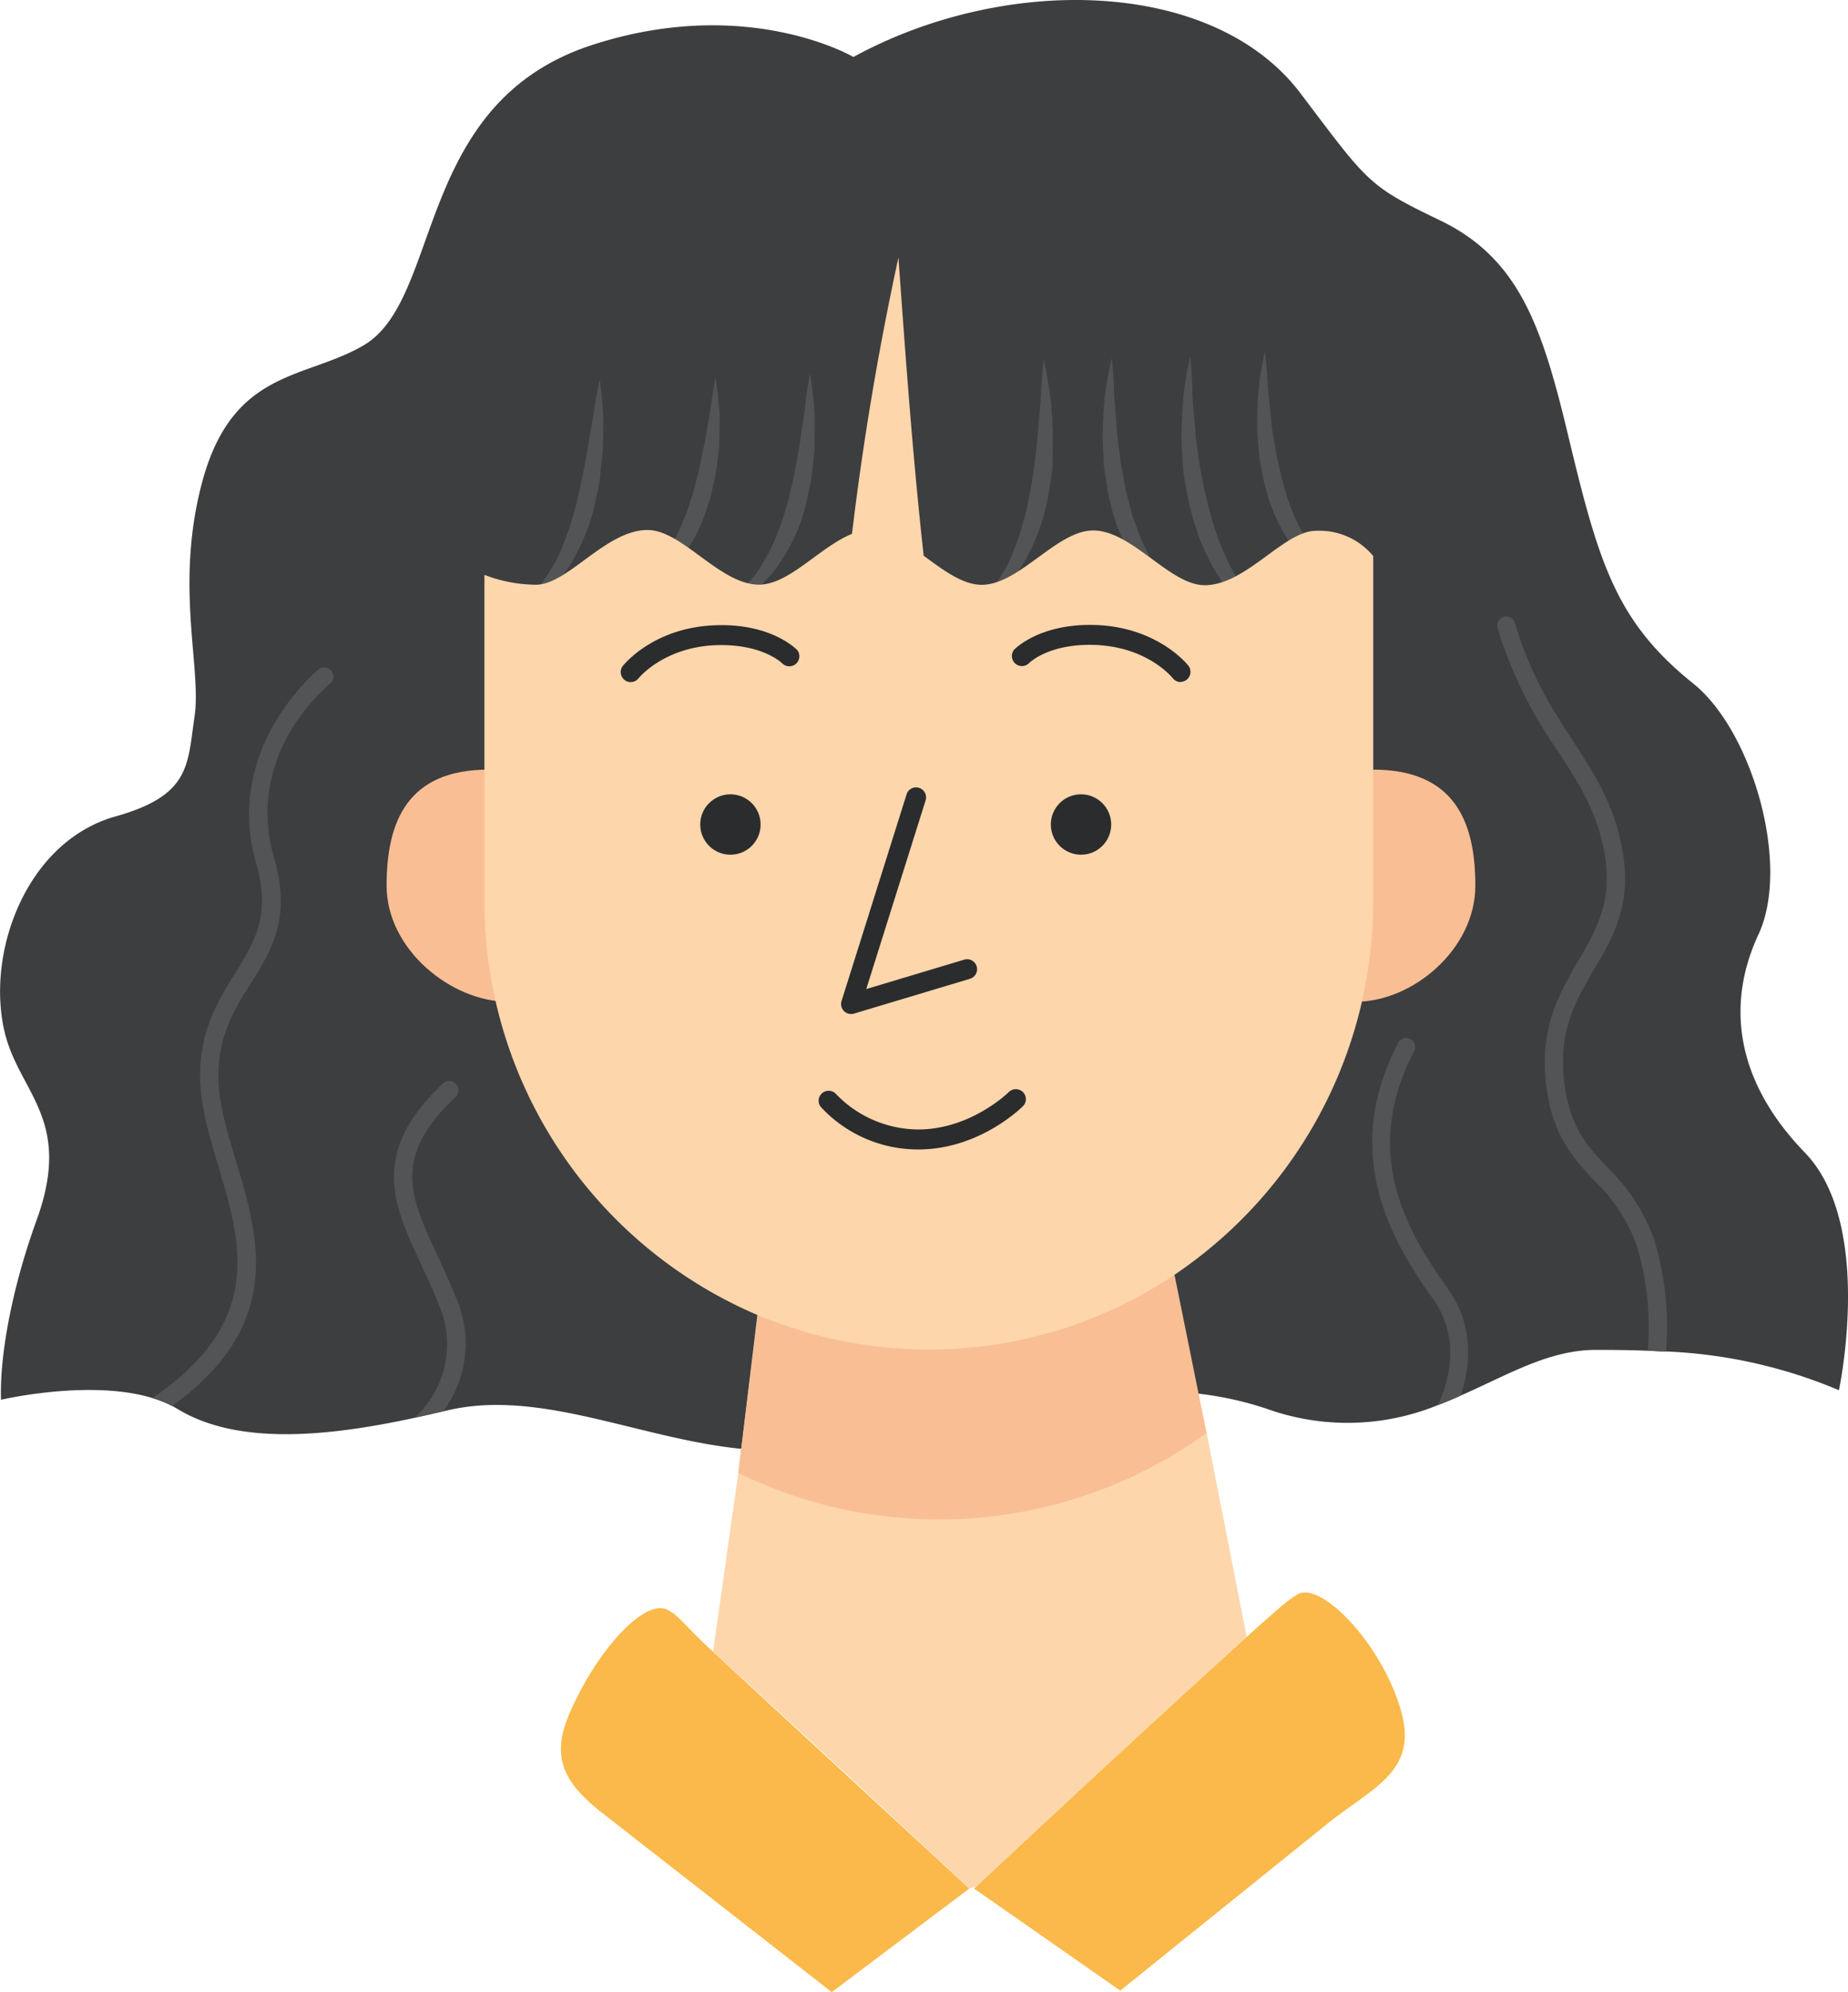 <svg id="Capa_1" data-name="Capa 1" xmlns="http://www.w3.org/2000/svg" viewBox="0 0 231.98 250"><defs><style>.cls-1{fill:#3d3e3f;}.cls-2{fill:#535455;}.cls-3{fill:#fab94a;}.cls-4{fill:#fdd6ac;}.cls-5{fill:#f9be94;}.cls-6{fill:#2b2c2d;}</style></defs><path class="cls-1" d="M239.85,174.46a62.32,62.32,0,0,0-21.71-4.86c-.74,0-1.5-.07-2.29-.09-2-.08-4.16-.11-6.49-.11-5.94,0-11.09,3.15-17,5.74-.92.42-1.88.82-2.85,1.19h0a30,30,0,0,1-21.52.45c-15.85-5.28-31.46,0-55.16,4.66C96.19,184.71,80,173.49,65.15,177l-.49.11c-1.16.28-2.37.55-3.61.82-9.93,2.13-21.88,3.71-29.78-1.13l-.57-.33a14.12,14.12,0,0,0-2.49-1h0c-7.83-2.44-19.07.19-19.07.19-.19-4.86,1.09-13.22,4.46-22.53,4.67-12.82-2.33-16-4.07-23.88-2.23-10,2.91-23.7,14-26.8,9.41-2.65,9-6.42,9.9-12.53s-2.46-16.27.88-29.13c3.79-14.57,13-13.12,20.39-17.48C64.57,37.44,61,13,83.21,5.69c19.53-6.41,32.93,1.46,32.93,1.46,19.23-10.49,45.25-9.82,56.12,4.56,8.53,11.26,8.43,11.57,17.49,15.93,9.9,4.76,12.81,13.2,16.11,27,3.85,16.07,6,23.36,15.73,31.16,7.38,5.94,12.23,22.73,8.16,31.47s-2.91,18.35,5.83,27.38,4.27,29.82,4.27,29.82" transform="translate(-9.01 0)"/><path class="cls-2" d="M74.16,75.6A8,8,0,0,0,77,73.16l.56-.74.49-.8A16.1,16.1,0,0,0,79,70a39.31,39.31,0,0,0,2.43-7.12c.59-2.47,1.08-5,1.51-7.52.17-1.27.47-2.54.64-3.83s.41-2.58.71-3.87c.2,1.3.3,2.61.41,3.93s0,2.64,0,4-.23,2.63-.34,4-.48,2.61-.72,3.92a26,26,0,0,1-3.11,7.45A13.4,13.4,0,0,1,77.83,74,6.73,6.73,0,0,1,74.16,75.6Z" transform="translate(-9.01 0)"/><path class="cls-2" d="M87.18,75a11.61,11.61,0,0,0,3.08-2.37,18.16,18.16,0,0,0,2.35-3,28.84,28.84,0,0,0,1.77-3.34c.23-.6.49-1.17.74-1.76s.39-1.21.59-1.81a14.44,14.44,0,0,0,.55-1.84l.49-1.86.78-3.81c.18-1.29.46-2.58.65-3.88s.37-2.61.65-3.94c.22,1.32.34,2.66.47,4s0,2.68,0,4-.28,2.68-.43,4l-.45,2a15.12,15.12,0,0,1-.54,2A20.89,20.89,0,0,1,94,70.73a15.67,15.67,0,0,1-1.43,1.51A15.39,15.39,0,0,1,91,73.52,8.72,8.72,0,0,1,87.18,75Z" transform="translate(-9.01 0)"/><path class="cls-2" d="M99.05,75.8a11.85,11.85,0,0,0,5.82-5.32,16.19,16.19,0,0,0,.94-1.74l.44-.89.35-.94a34.73,34.73,0,0,0,1.27-3.81,77.39,77.39,0,0,0,1.62-8c.16-1.36.45-2.72.59-4.1s.35-2.76.62-4.15c.23,1.39.37,2.79.5,4.19s.07,2.81.07,4.23c0,.35,0,.7,0,1.06l-.11,1-.22,2.12a18.91,18.91,0,0,1-.39,2.1c-.15.7-.27,1.41-.46,2.1a22.74,22.74,0,0,1-3.75,7.79,13,13,0,0,1-3.19,3A7.82,7.82,0,0,1,99.05,75.8Z" transform="translate(-9.01 0)"/><path class="cls-2" d="M131.14,76a14.16,14.16,0,0,0,4.91-6.41c.28-.61.51-1.25.73-1.89a14.11,14.11,0,0,0,.61-1.94c.15-.66.4-1.29.52-2l.4-2c.26-1.34.45-2.7.63-4.07s.32-2.75.42-4.13.25-2.78.32-4.19.16-2.8.34-4.23c.33,1.39.55,2.79.78,4.2s.26,2.84.34,4.26,0,2.86,0,4.3-.3,2.86-.54,4.28a25.82,25.82,0,0,1-2.93,8.2,15.64,15.64,0,0,1-2.7,3.47A8.51,8.51,0,0,1,131.14,76Z" transform="translate(-9.01 0)"/><path class="cls-2" d="M159.81,76.67a9.77,9.77,0,0,1-4.23-1.81,14.75,14.75,0,0,1-3.34-3.29,22.88,22.88,0,0,1-3.85-8.48,16.27,16.27,0,0,1-.45-2.27c-.12-.76-.25-1.52-.35-2.29-.05-1.53-.22-3.06-.16-4.58s.13-3.05.32-4.56.48-3,.82-4.47c.17,1.52.23,3,.3,4.51s.26,3,.34,4.45.35,2.93.52,4.38l.4,2.16a17.22,17.22,0,0,0,.47,2.13l.54,2.1c.24.68.5,1.35.72,2a26.52,26.52,0,0,0,1.85,3.88c.32.65.8,1.18,1.18,1.8A20,20,0,0,0,156.3,74,12.52,12.52,0,0,0,159.81,76.67Z" transform="translate(-9.01 0)"/><path class="cls-2" d="M170.68,79.78a13,13,0,0,1-4.34-2.46,18.83,18.83,0,0,1-1.85-1.72c-.59-.61-1.08-1.3-1.63-1.95a27.24,27.24,0,0,1-4.24-9.16,39.73,39.73,0,0,1-1-4.93c-.15-.83-.13-1.67-.2-2.5s-.09-1.66-.11-2.49c.06-1.66.13-3.32.28-5s.5-3.27.84-4.88c.16,1.66.22,3.29.28,4.91s.29,3.24.37,4.85a64.06,64.06,0,0,0,1.71,9.42,34.17,34.17,0,0,0,3.51,8.77,27.39,27.39,0,0,0,2.77,3.85A18.2,18.2,0,0,0,170.68,79.78Z" transform="translate(-9.01 0)"/><path class="cls-2" d="M179.84,74.05a9.59,9.59,0,0,1-4.2-1.45,14.86,14.86,0,0,1-1.86-1.31c-.55-.52-1.11-1-1.61-1.61a20.59,20.59,0,0,1-4.16-8l-.31-1.08-.21-1.1-.41-2.2c-.09-1.48-.28-2.95-.26-4.43s.07-2.94.23-4.4.43-2.9.75-4.33c.19,1.47.28,2.91.37,4.35s.32,2.85.42,4.27.42,2.81.63,4.21l.45,2.05.22,1,.31,1a24.59,24.59,0,0,0,3.37,7.53c.38.58.84,1.09,1.25,1.65a18.54,18.54,0,0,0,1.47,1.47A12.91,12.91,0,0,0,179.84,74.05Z" transform="translate(-9.01 0)"/><path class="cls-2" d="M50.43,85.82c-.44.35-10.8,8.84-7,21.89,2.21,7.57-.42,11.74-3,15.79-2,3.18-4.06,6.47-4,11.71,0,3.26,1.09,6.75,2.19,10.44,2.9,9.67,6.15,20.56-8,30.8a14.12,14.12,0,0,0-2.49-1c14.13-9.58,11.17-19.51,8.28-29.13-1.14-3.85-2.23-7.48-2.28-11.06-.09-5.91,2.26-9.65,4.32-13,2.49-4,4.62-7.37,2.71-13.94C37,93.8,48.88,84.13,49,84a1.13,1.13,0,0,1,1.6.17A1.15,1.15,0,0,1,50.43,85.82Z" transform="translate(-9.01 0)"/><path class="cls-2" d="M64.66,177.09c-1.16.28-2.37.55-3.61.82a12.45,12.45,0,0,0,3-14.3c-.71-1.77-1.47-3.43-2.21-5-3.47-7.48-6.46-13.92,2.78-22.65a1.15,1.15,0,0,1,1.62.05,1.13,1.13,0,0,1,0,1.6c-8.06,7.61-5.77,12.55-2.29,20,.76,1.63,1.53,3.31,2.26,5.13A14.31,14.31,0,0,1,64.66,177.09Z" transform="translate(-9.01 0)"/><path class="cls-2" d="M192.37,175.14c-.92.42-1.88.82-2.85,1.19,1.46-3.19,2.86-8.49-.7-13.44-5.65-7.83-11.25-18.53-4.37-31.88a1.14,1.14,0,1,1,2,1.05c-6.27,12.17-1.4,21.73,4.19,29.49C194.12,166.33,193.61,171.43,192.37,175.14Z" transform="translate(-9.01 0)"/><path class="cls-2" d="M218.14,169.6c-.74,0-1.5-.07-2.29-.09a35.54,35.54,0,0,0-1.36-13.14,21.24,21.24,0,0,0-5.37-8.23c-2.78-3-5.67-6.11-6.15-13.42-.4-6.29,1.91-10.27,4.14-14.12,2.16-3.69,4.18-7.18,3.45-12.6-.78-5.71-3.2-9.44-6-13.76A54.26,54.26,0,0,1,197,78.83a1.14,1.14,0,0,1,2.19-.64c1.92,6.55,4.65,10.75,7.28,14.8,2.84,4.36,5.51,8.48,6.36,14.7s-1.49,10.2-3.73,14-4.2,7.24-3.84,12.83c.42,6.5,2.8,9.06,5.55,12a23.66,23.66,0,0,1,5.85,9.06A37.56,37.56,0,0,1,218.14,169.6Z" transform="translate(-9.01 0)"/><path class="cls-3" d="M149.64,249.81,131.28,237a2.49,2.49,0,0,0,.23-.21h0c2.35-2.22,21.54-20.13,34-31.37,5.18-4.65,5.21-4.58,6.36-5.32,2.79-1.8,10.55,6,13,14.56,2.13,7.38-3.07,9.44-8.69,13.77l-26.56,21.39" transform="translate(-9.01 0)"/><path class="cls-3" d="M113.42,250,85.08,227.88c-5-3.81-7.08-7-4.63-12.74,3.35-7.87,9.47-14.66,12.38-13.11,1.55.83,1.9,1.75,5.68,5.25C111.66,219.44,130.69,237,130.69,237l-17.27,13" transform="translate(-9.01 0)"/><path class="cls-4" d="M165.51,205.41c-12.45,11.24-31.64,29.15-34,31.37h0l-.81.21h0s-18.91-17.68-32.18-29.71l3.17-22.45,3.1-25.62c6.39,2.52,12.22,4.95,19.51,4.95,11.66,0,21.89-2.09,30.88-8.16l5.3,23.84Z" transform="translate(-9.01 0)"/><path class="cls-5" d="M160.47,179.84a57.42,57.42,0,0,1-58.79,5l3.39-27.08c6.39,2.52,11.64,4.37,18.93,4.37,11.66,0,22.18-2.38,31.17-8.45Z" transform="translate(-9.01 0)"/><path class="cls-5" d="M194.21,111.14c0,8-7.88,14.57-15,14.57s-10.68-6.52-10.68-14.57,5.74-14.56,12.82-14.56C191.59,96.58,194.21,103.1,194.21,111.14Z" transform="translate(-9.01 0)"/><path class="cls-5" d="M83.17,111.14c0,8-3.31,14.57-10.39,14.57s-15.24-6.52-15.24-14.57,2.62-14.56,12.81-14.56C77.43,96.58,83.17,103.1,83.17,111.14Z" transform="translate(-9.01 0)"/><path class="cls-4" d="M181.39,69.78V113a56.45,56.45,0,0,1-24.24,46.49l-.38.27a55.38,55.38,0,0,1-51.58,5.7c-.72-.27-1.42-.57-2.11-.88A56.41,56.41,0,0,1,69.82,113V72.14a18.26,18.26,0,0,0,6.47,1.24c4,0,8.76-6.86,14-6.87,4.37,0,9.07,6.85,14,6.86,3.8,0,7.72-4.81,11.67-6.37q2.09-17.47,5.83-34.68c.9,12.48,1.79,25,3.17,37.42,2.43,1.78,4.85,3.64,7.27,3.65,4.74,0,9.45-6.83,14-6.82,4.89,0,9.59,6.85,14,6.87,5.2,0,9.94-6.84,14-6.83A8.76,8.76,0,0,1,181.39,69.78Z" transform="translate(-9.01 0)"/><path class="cls-6" d="M115.85,127.25a1.25,1.25,0,0,1-1.2-1.63l8.16-25.92a1.24,1.24,0,0,1,1.57-.83,1.26,1.26,0,0,1,.82,1.58l-7.45,23.67,12.3-3.69a1.25,1.25,0,0,1,.72,2.4l-14.56,4.37A1.12,1.12,0,0,1,115.85,127.25Z" transform="translate(-9.01 0)"/><path class="cls-6" d="M88.17,85.6a1.26,1.26,0,0,1-1-2c.16-.2,3.95-4.94,11.83-5.14,6.88-.2,9.95,3,10.08,3.11a1.26,1.26,0,0,1-1.83,1.72c-.09-.09-2.49-2.47-8.18-2.33-6.71.18-9.89,4.15-9.92,4.18A1.26,1.26,0,0,1,88.17,85.6Z" transform="translate(-9.01 0)"/><path class="cls-6" d="M124.29,144.25a16.63,16.63,0,0,1-12.22-5.31,1.24,1.24,0,0,1,.15-1.76,1.25,1.25,0,0,1,1.77.15h0a14.41,14.41,0,0,0,10.3,4.41c6.56,0,11.31-4.64,11.35-4.69a1.27,1.27,0,0,1,1.78,0,1.25,1.25,0,0,1,0,1.77C137.19,139.05,131.91,144.25,124.29,144.25Z" transform="translate(-9.01 0)"/><circle class="cls-6" cx="91.69" cy="103.47" r="3.79"/><path class="cls-6" d="M157.24,85.6a1.28,1.28,0,0,1-1-.48c-.14-.17-3.28-4-9.92-4.19-5.72-.15-8.09,2.24-8.19,2.34a1.26,1.26,0,0,1-1.82-1.73c.12-.13,3.2-3.29,10.07-3.11,7.88.2,11.68,4.94,11.83,5.14a1.26,1.26,0,0,1-1,2Z" transform="translate(-9.01 0)"/><circle class="cls-6" cx="135.7" cy="103.47" r="3.79"/></svg>